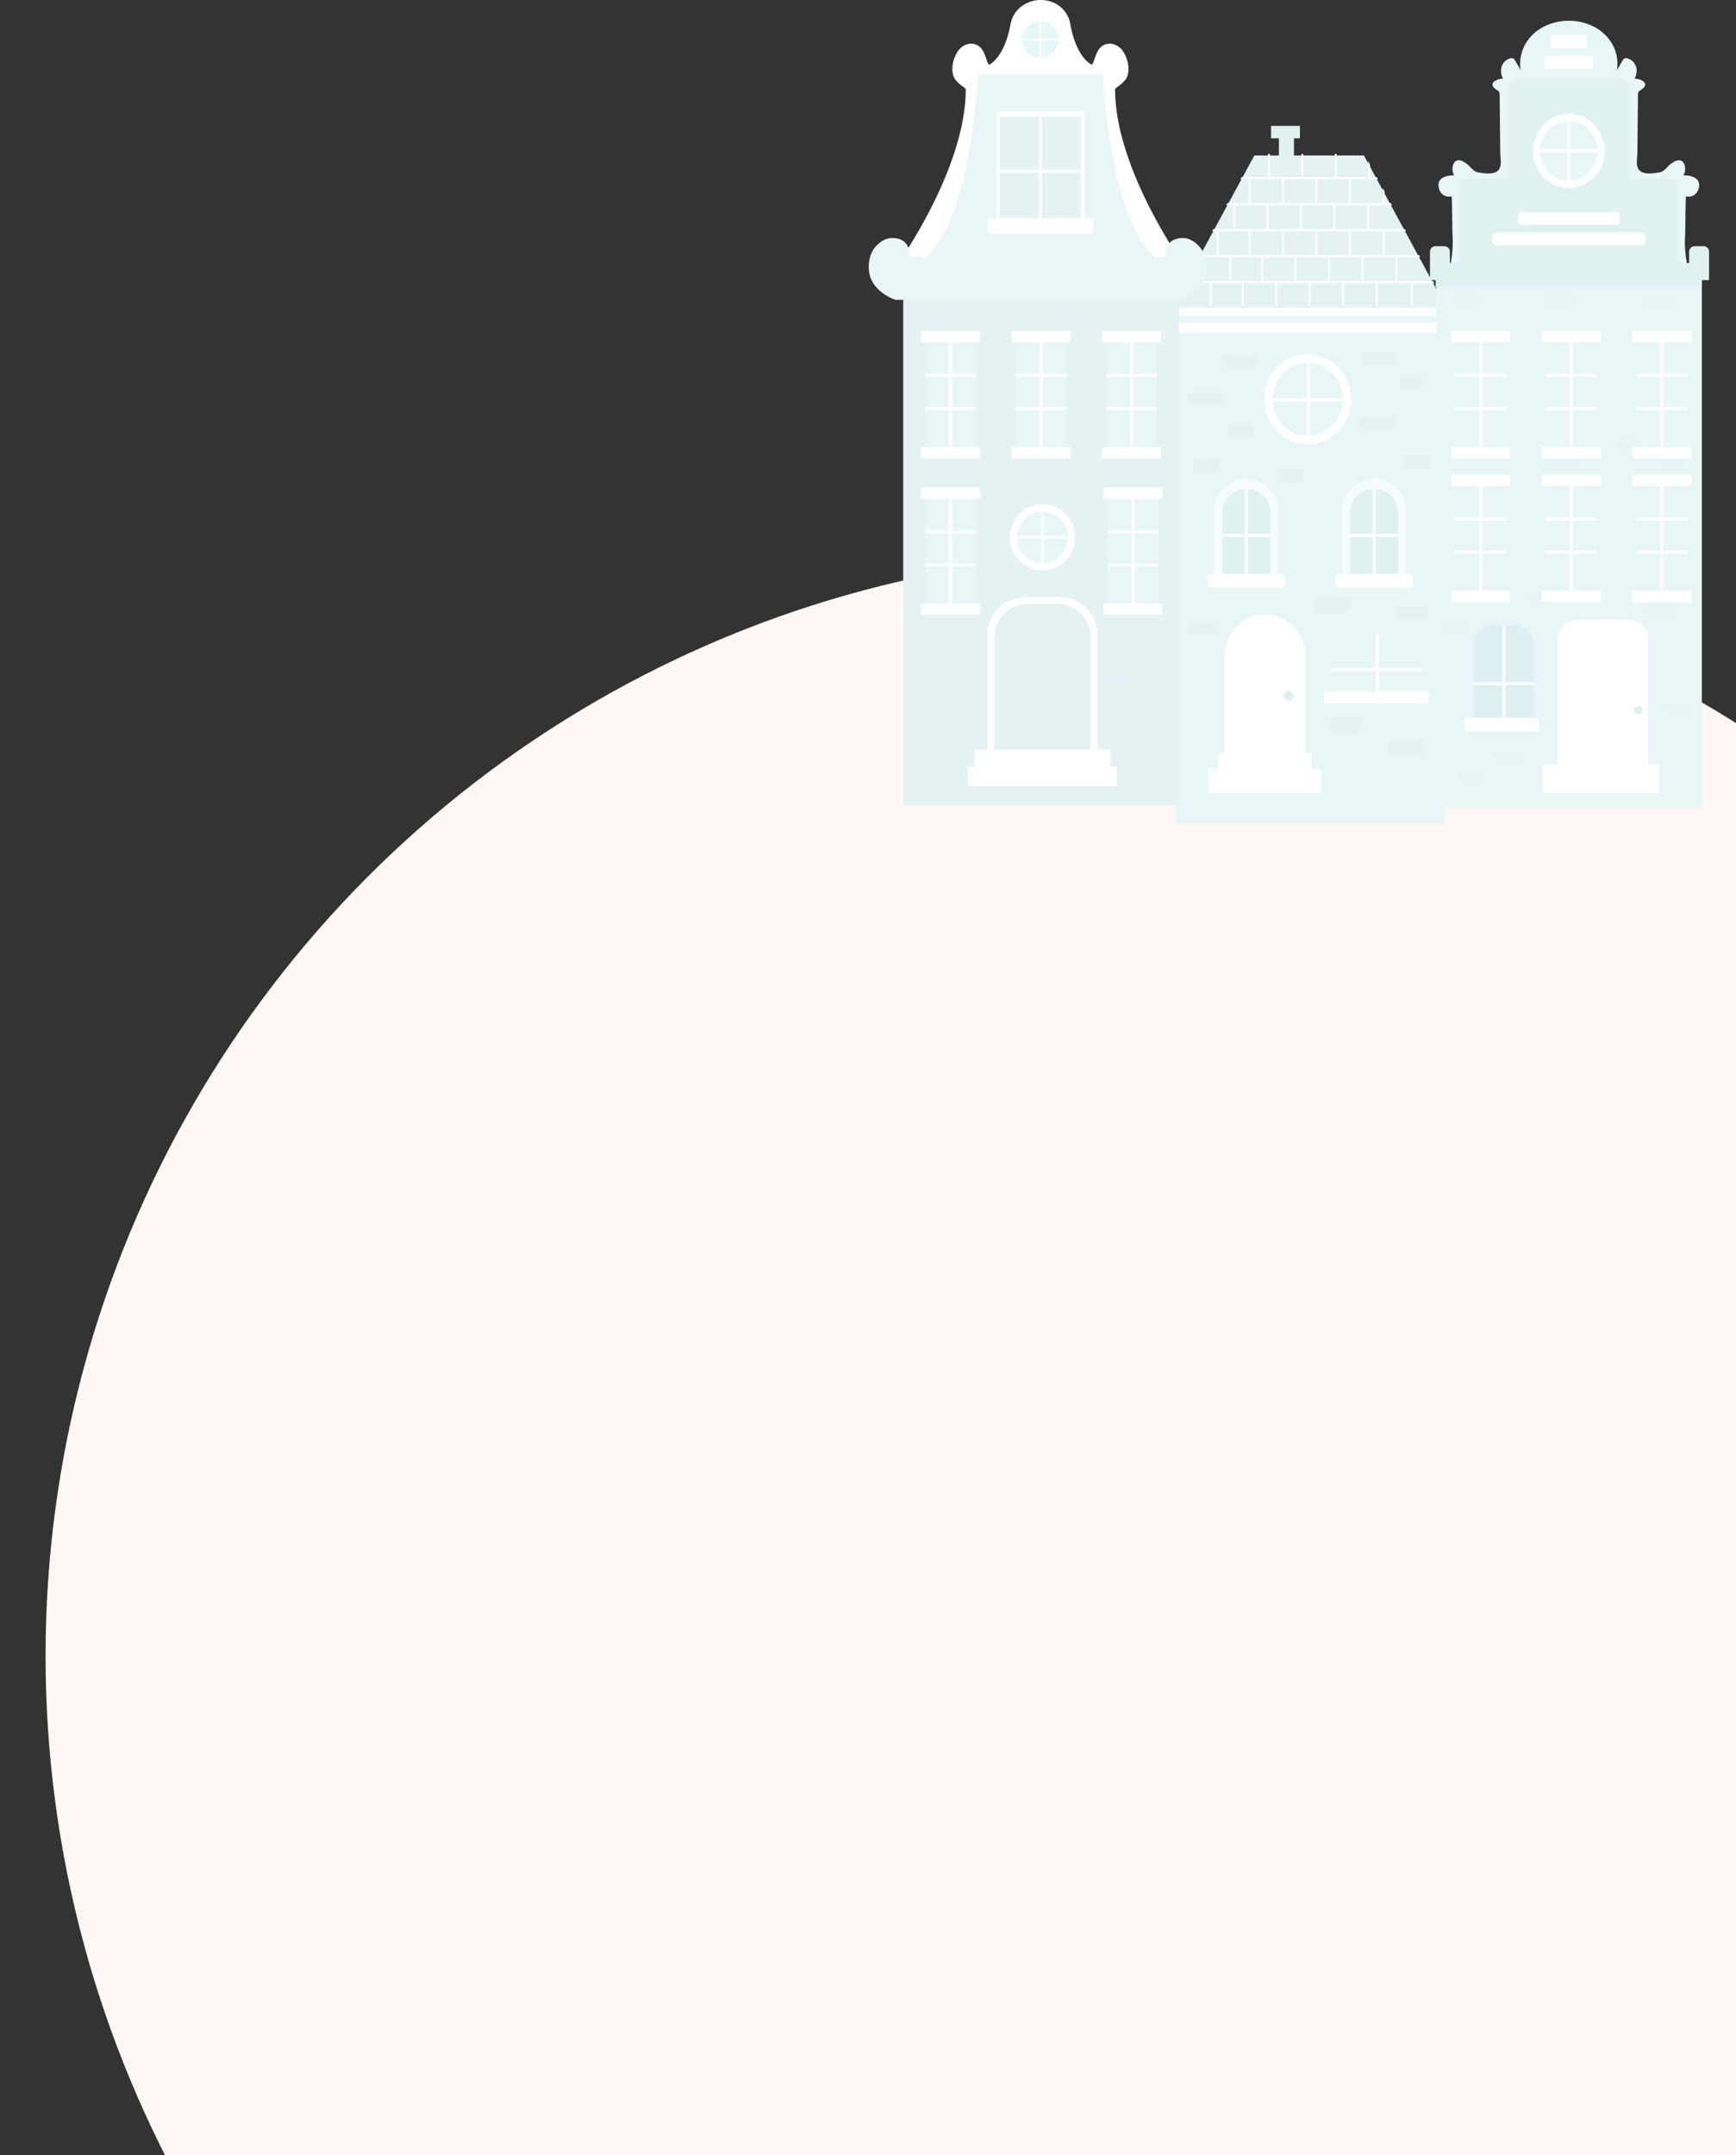<svg xmlns="http://www.w3.org/2000/svg" xmlns:xlink="http://www.w3.org/1999/xlink" width="800" height="992.742" viewBox="0 0 800 992.742">
  <rect x="0" y="0" width="800" height="992.742" fill="#333333" stroke="none"/>
  <defs>
    <clipPath id="clip-path">
      <rect id="Rectangle_4678" data-name="Rectangle 4678" width="800" height="926" transform="translate(1120 229)" fill="#fff" stroke="#707070" stroke-width="1"/>
    </clipPath>
  </defs>
  <g id="Group_21363" data-name="Group 21363" transform="translate(-1135 -155.258)">
    <g id="Mask_Group_14156" data-name="Mask Group 14156" transform="translate(15 -7)" clip-path="url(#clip-path)">
      <circle id="Ellipse_980" data-name="Ellipse 980" cx="508" cy="508" r="508" transform="translate(1141 417)" fill="#fff7f3"/>
    </g>
    <g id="Group_21040" data-name="Group 21040" transform="translate(-424.943 -105.779)">
      <g id="Group_20960" data-name="Group 20960" transform="translate(1960.283 261.037)">
        <g id="Group_16639" data-name="Group 16639" transform="translate(136.494 57.991)">
          <path id="Path_8423" data-name="Path 8423" d="M252.678,98.879h-13.3v5.729h3.61v15.52h6.943v-15.52h2.747Z" transform="translate(-190.465 -98.879)" fill="#e0f1f2"/>
          <rect id="Rectangle_3527" data-name="Rectangle 3527" width="132.296" height="8.668" transform="translate(0 83.573)" fill="#fff"/>
          <path id="Path_8424" data-name="Path 8424" d="M293.947,107.948h-50.49l-38.081,70.146H332.028Z" transform="translate(-202.246 -94.319)" fill="#e4f2f3"/>
          <path id="Path_13083" data-name="Path 13083" d="M0,0H124.081V233.851H0Z" transform="translate(5.065 87.641)" fill="#e8f6f7"/>
          <path id="Path_8425" data-name="Path 8425" d="M314.989,178.014v-10.4h9.941l-.5-.918h-16.6V155.644h10.6l-.5-.918H302.06V143.674h9.872l-.5-.92H294.99V131.7h10.443l-.5-.918H302.06v-5.293l-.885-1.633v6.926H286.451V119.73h12.483l-.5-.918h-3.113v-5.735l-.886-1.631v7.367h-14.5V108.146h-.886v10.666h-14.5V108.146h-.886v10.666h-14.5V108.146h-.886v10.666h-12.2l-.5.918H239.4v11.054h-9.832l-.5.918h3.259v11.052h-9.258l-.5.92h2.045v11.052h-8.045l-.5.918h14.317V166.7H210.068l-.5.918h11.881v10.4h.886v-10.4h13.9v10.4h.886v-10.4h14.5v10.4h.886v-10.4h14.5v10.4h.886v-10.4h14.5v10.4h.886v-10.4h14.725v10.4h.886v-10.4h15.2v10.4Zm-13.814-34.34v11.052H286.451V143.674ZM294.1,131.7v11.052H279.379V131.7Zm-45.5,11.052V131.7h14.5v11.052Zm6.184.92v11.052h-14.5V143.674Zm.886,0h14.5v11.052h-14.5Zm8.319-.92V131.7h14.5v11.052Zm7.072.92h14.5v11.052h-14.5Zm0-23.944h14.5v11.054h-14.5Zm-15.39,0h14.5v11.054h-14.5Zm-15.389,0h14.5v11.054h-14.5ZM233.211,131.7h14.5v11.052h-14.5ZM225.5,154.726V143.674h13.9v11.052ZM245.17,166.7h-13.9V155.644h13.9Zm15.389,0h-14.5V155.644h14.5Zm15.389,0h-14.5V155.644h14.5Zm15.389,0h-14.5V155.644h14.5Zm15.611,0H292.223V155.644h14.725Z" transform="translate(-200.794 -95.214)" fill="#fff"/>
          <rect id="Rectangle_3529" data-name="Rectangle 3529" width="128.322" height="4.722" transform="translate(3.13 90.603)" fill="#fff"/>
          <ellipse id="Ellipse_627" data-name="Ellipse 627" cx="19.966" cy="20.693" rx="19.966" ry="20.693" transform="translate(45.83 105.257)" fill="#fff"/>
          <path id="Path_8426" data-name="Path 8426" d="M249.387,263.107V230.638a14.71,14.71,0,1,0-29.4,0v32.469Z" transform="translate(-197.184 -52.794)" fill="#f6fbfc"/>
          <path id="Path_8427" data-name="Path 8427" d="M293.126,263.107V230.638a14.71,14.71,0,1,0-29.4,0v32.469Z" transform="translate(-182.03 -52.794)" fill="#f6fbfc"/>
          <ellipse id="Ellipse_628" data-name="Ellipse 628" cx="16.214" cy="16.805" rx="16.214" ry="16.805" transform="translate(49.582 109.146)" fill="#e8f6f7"/>
          <g id="Group_16634" data-name="Group 16634" transform="translate(48.593 108.141)">
            <g id="Group_16632" data-name="Group 16632" transform="translate(16.835)">
              <rect id="Rectangle_3530" data-name="Rectangle 3530" width="1.266" height="36.208" fill="#fff"/>
            </g>
            <g id="Group_16633" data-name="Group 16633" transform="translate(0 17.448)">
              <rect id="Rectangle_3531" data-name="Rectangle 3531" width="34.936" height="1.312" fill="#fff"/>
            </g>
          </g>
          <g id="Group_16635" data-name="Group 16635" transform="translate(10.28 103.954)" opacity="0.35" style="mix-blend-mode: multiply;isolation: isolate">
            <rect id="Rectangle_3532" data-name="Rectangle 3532" width="16.342" height="6.053" rx="1.385" transform="translate(0.21 18.605)" fill="#dfebec"/>
            <rect id="Rectangle_3533" data-name="Rectangle 3533" width="10.876" height="6.053" rx="1.385" transform="translate(98.033 11.348)" fill="#dfebec"/>
            <rect id="Rectangle_3534" data-name="Rectangle 3534" width="16.342" height="6.054" rx="1.385" transform="translate(80.609)" fill="#dfebec"/>
            <rect id="Rectangle_3535" data-name="Rectangle 3535" width="16.342" height="6.053" rx="1.385" transform="translate(16.354 1.16)" fill="#dfebec"/>
            <rect id="Rectangle_3536" data-name="Rectangle 3536" width="16.342" height="6.054" rx="1.385" transform="translate(79.86 29.734)" fill="#dfebec"/>
            <path id="Rectangle_3537" data-name="Rectangle 3537" d="M2.471,0H14.29a2.472,2.472,0,0,1,2.472,2.472V4.807A2.471,2.471,0,0,1,14.29,7.278H2.471A2.471,2.471,0,0,1,0,4.807V2.471A2.471,2.471,0,0,1,2.471,0Z" transform="translate(58.467 113.072)" fill="#dfebec"/>
            <rect id="Rectangle_3538" data-name="Rectangle 3538" width="12.814" height="5.564" rx="1.385" transform="translate(0 124.554)" fill="#dfebec"/>
            <rect id="Rectangle_3539" data-name="Rectangle 3539" width="13.457" height="6.054" rx="1.385" transform="translate(99.285 47.478)" fill="#dfebec"/>
            <rect id="Rectangle_3540" data-name="Rectangle 3540" width="13.457" height="6.053" rx="1.385" transform="translate(97.011 117.324)" fill="#dfebec"/>
            <rect id="Rectangle_3541" data-name="Rectangle 3541" width="16.18" height="7.278" rx="1.385" transform="translate(92.416 178.862)" fill="#dfebec"/>
            <rect id="Rectangle_3542" data-name="Rectangle 3542" width="11.765" height="6.053" rx="1.385" transform="translate(18.643 33.3)" fill="#dfebec"/>
            <rect id="Rectangle_3543" data-name="Rectangle 3543" width="14.145" height="7.278" rx="1.385" transform="translate(65.593 168.76)" fill="#dfebec"/>
            <rect id="Rectangle_3544" data-name="Rectangle 3544" width="11.765" height="6.053" rx="1.385" transform="translate(42.002 54.123)" fill="#dfebec"/>
            <rect id="Rectangle_3545" data-name="Rectangle 3545" width="11.764" height="6.054" rx="1.385" transform="translate(2.773 49.857)" fill="#dfebec"/>
          </g>
          <path id="Path_8428" data-name="Path 8428" d="M244.859,261.227V230.153a11.105,11.105,0,1,0-22.2,0v31.074Z" transform="translate(-196.257 -51.51)" fill="#e0f1f2"/>
          <path id="Path_8429" data-name="Path 8429" d="M244.859,239.472H234.432V218.685c-.224-.013-.444-.035-.671-.035s-.447.022-.671.035v20.787H222.662v1.39H233.09v20.109h1.341V240.862h10.427Z" transform="translate(-196.257 -51.51)" fill="#fff"/>
          <path id="Path_8430" data-name="Path 8430" d="M288.6,261.227V230.153a11.105,11.105,0,1,0-22.2,0v31.074Z" transform="translate(-181.103 -51.51)" fill="#e0f1f2"/>
          <path id="Path_8431" data-name="Path 8431" d="M288.6,239.472H278.171V218.685c-.224-.013-.444-.035-.671-.035s-.447.022-.671.035v20.787H266.4v1.39h10.429v20.109h1.341V240.862H288.6Z" transform="translate(-181.103 -51.51)" fill="#fff"/>
          <g id="Group_16638" data-name="Group 16638" transform="translate(76.286 234.11)">
            <path id="Rectangle_3546" data-name="Rectangle 3546" d="M2.6,0H39.67a2.6,2.6,0,0,1,2.6,2.6V29.821a0,0,0,0,1,0,0H0a0,0,0,0,1,0,0V2.6A2.6,2.6,0,0,1,2.6,0Z" fill="#e8f6f7"/>
            <g id="Group_16636" data-name="Group 16636" transform="translate(20.909)">
              <rect id="Rectangle_3547" data-name="Rectangle 3547" width="1.341" height="30.011" fill="#fff"/>
            </g>
            <g id="Group_16637" data-name="Group 16637" transform="translate(0 15.637)">
              <rect id="Rectangle_3548" data-name="Rectangle 3548" width="42.143" height="1.39" fill="#fff"/>
            </g>
          </g>
          <path id="Path_8432" data-name="Path 8432" d="M260.746,331.749H223.4V279.532c0-10.688,8.36-19.354,18.674-19.354h0c10.313,0,18.673,8.666,18.673,19.354Z" transform="translate(-196.002 -35.086)" fill="#fff"/>
          <path id="Path_8433" data-name="Path 8433" d="M248.239,287.791a2.317,2.317,0,1,1-2.316-2.4A2.359,2.359,0,0,1,248.239,287.791Z" transform="translate(-189 -25.114)" fill="#e0f1f2"/>
          <rect id="Rectangle_3549" data-name="Rectangle 3549" width="35.719" height="6.231" rx="1.015" transform="translate(19.644 206.346)" fill="#fff"/>
          <rect id="Rectangle_3550" data-name="Rectangle 3550" width="35.718" height="6.231" rx="1.015" transform="translate(78.538 206.346)" fill="#fff"/>
          <rect id="Rectangle_3551" data-name="Rectangle 3551" width="48.385" height="5.346" rx="0.794" transform="translate(73.228 260.584)" fill="#fff"/>
          <rect id="Rectangle_3552" data-name="Rectangle 3552" width="42.92" height="11.416" transform="translate(24.611 288.778)" fill="#fff"/>
          <rect id="Rectangle_3553" data-name="Rectangle 3553" width="51.898" height="10.732" transform="translate(20.122 296.412)" fill="#fff"/>
        </g>
        <g id="Group_16682" data-name="Group 16682" transform="translate(0)">
          <path id="Path_13084" data-name="Path 13084" d="M0,0H127.032V233.937H0V0Z" transform="translate(15.888 136.938)" fill="#e4f2f3"/>
          <path id="Rectangle_3555" data-name="Rectangle 3555" d="M17.313,0H33.275A17.313,17.313,0,0,1,50.589,17.313V86.9a0,0,0,0,1,0,0H0a0,0,0,0,1,0,0V17.313A17.313,17.313,0,0,1,17.313,0Z" transform="translate(54.79 275.125)" fill="#fff"/>
          <g id="Group_16643" data-name="Group 16643" transform="translate(65.001 232.32)">
            <ellipse id="Ellipse_629" data-name="Ellipse 629" cx="15.083" cy="15.202" rx="15.083" ry="15.202" fill="#fff"/>
            <ellipse id="Ellipse_630" data-name="Ellipse 630" cx="11.838" cy="11.93" rx="11.838" ry="11.93" transform="translate(3.246 3.271)" fill="#e8f6f7"/>
            <g id="Group_16642" data-name="Group 16642" transform="translate(3.373 3.271)">
              <g id="Group_16640" data-name="Group 16640" transform="translate(11.133)">
                <rect id="Rectangle_3556" data-name="Rectangle 3556" width="1.155" height="23.861" fill="#fff"/>
              </g>
              <g id="Group_16641" data-name="Group 16641" transform="translate(0 11.349)">
                <rect id="Rectangle_3557" data-name="Rectangle 3557" width="23.42" height="1.164" fill="#fff"/>
              </g>
            </g>
          </g>
          <g id="Group_16644" data-name="Group 16644" transform="translate(57.948 278.231)">
            <path id="Rectangle_3558" data-name="Rectangle 3558" d="M15.151,0H29.12A15.151,15.151,0,0,1,44.272,15.151V81.429a0,0,0,0,1,0,0H0a0,0,0,0,1,0,0V15.151A15.151,15.151,0,0,1,15.151,0Z" fill="#e4f2f3"/>
            <path id="Path_8434" data-name="Path 8434" d="M176.458,281.519a2.078,2.078,0,1,1-2.078-2.095A2.086,2.086,0,0,1,176.458,281.519Z" transform="translate(-135.16 -247.714)" fill="#e4f2f3"/>
          </g>
          <path id="Path_8435" data-name="Path 8435" d="M239.928,175.094s-29.048-42.043-28.8-76.841c.364-.321.735-.631,1.116-.924a18.6,18.6,0,0,0,3.494-3.087c2.732-3.5,1.46-9.517-.759-12.963a7.931,7.931,0,0,0-5.709-3.821c-3.252-.23-5.425,1.541-6.652,4.475q-.545,1.3-1.008,2.642a10.607,10.607,0,0,1-1.167,2.608c-.793-.356-7.218-3.674-9.954-18.7a13.161,13.161,0,0,0-6.027-9.072c-8.162-4.964-19.742-.768-21.534,9.072-2.735,15.021-9.161,18.34-9.954,18.7a10.606,10.606,0,0,1-1.167-2.608q-.463-1.338-1.009-2.642c-1.227-2.935-3.4-4.706-6.652-4.475a7.933,7.933,0,0,0-5.709,3.821c-2.218,3.445-3.49,9.459-.758,12.963a18.589,18.589,0,0,0,3.493,3.087c.381.293.754.6,1.116.924.244,34.8-28.8,76.841-28.8,76.841l4.87,18.647,58.354-.4,58.352.4Z" transform="translate(-97.592 -57.323)" fill="#fff"/>
          <path id="Path_8436" data-name="Path 8436" d="M233.447,169.449c-1.007-.412-23.892-6.077-29.317-87.687H146.625c-5.426,81.61-28.31,87.276-29.317,87.687l4.981,9.788,53.089-1.306,53.088,1.306Z" transform="translate(-96.266 -47.657)" fill="#e8f6f7"/>
          <path id="Path_8437" data-name="Path 8437" d="M171.079,72.727a8.466,8.466,0,1,0-8.465,8.531A8.5,8.5,0,0,0,171.079,72.727Z" transform="translate(-83.502 -54.605)" fill="#e5f7f8"/>
          <g id="Group_16645" data-name="Group 16645" transform="translate(78.629 9.59)">
            <rect id="Rectangle_3559" data-name="Rectangle 3559" width="0.966" height="17.04" fill="#fff"/>
          </g>
          <g id="Group_16646" data-name="Group 16646" transform="translate(70.87 17.635)">
            <rect id="Rectangle_3560" data-name="Rectangle 3560" width="16.483" height="0.973" fill="#fff"/>
          </g>
          <rect id="Rectangle_3561" data-name="Rectangle 3561" width="40.721" height="52.738" transform="translate(58.751 51.395)" fill="#fff"/>
          <path id="Path_8438" data-name="Path 8438" d="M256.456,144.124c-1.074-3.775-5.012-7.625-8.873-8.15a10.013,10.013,0,0,0-4.561.451c-2.292.751-4.357,2.63-4.571,6.91-.018.357-.023.731-.013,1.122,0,0-10.562-2.343-10.49,9.325H130.96c.071-11.668-10.49-9.325-10.49-9.325.009-.391,0-.765-.013-1.122-.214-4.28-2.28-6.16-4.57-6.91a10.02,10.02,0,0,0-4.562-.451c-3.862.525-7.8,4.375-8.873,8.15-3.689,12.953,6.81,18.474,11.492,20.247h131.02C249.646,162.6,260.145,157.077,256.456,144.124Z" transform="translate(-101.68 -26.252)" fill="#e8f6f7"/>
          <rect id="Rectangle_3562" data-name="Rectangle 3562" width="37.281" height="49.714" transform="translate(60.471 53.763)" fill="#e4f2f3"/>
          <g id="Group_16649" data-name="Group 16649" transform="translate(60.427 53.917)">
            <g id="Group_16647" data-name="Group 16647" transform="translate(17.994)">
              <rect id="Rectangle_3563" data-name="Rectangle 3563" width="1.379" height="48.657" fill="#fff"/>
            </g>
            <g id="Group_16648" data-name="Group 16648" transform="translate(0 24.292)">
              <rect id="Rectangle_3564" data-name="Rectangle 3564" width="37.369" height="1.39" fill="#fff"/>
            </g>
          </g>
          <rect id="Rectangle_3565" data-name="Rectangle 3565" width="48.9" height="7.136" rx="1.391" transform="translate(54.661 100.565)" fill="#fff"/>
          <g id="Group_16668" data-name="Group 16668" transform="translate(24.117 152.54)">
            <g id="Group_16655" data-name="Group 16655">
              <g id="Group_16650" data-name="Group 16650" transform="translate(1.861 1.315)">
                <path id="Path_8439" data-name="Path 8439" d="M144.387,223.023H120.974V167.574h23.413Z" transform="translate(-120.974 -167.574)" fill="#e8f6f7"/>
              </g>
              <g id="Group_16654" data-name="Group 16654" transform="translate(1.955 1.528)">
                <g id="Group_16651" data-name="Group 16651" transform="translate(10.962)">
                  <rect id="Rectangle_3566" data-name="Rectangle 3566" width="1.302" height="54.493" fill="#fff"/>
                </g>
                <g id="Group_16652" data-name="Group 16652" transform="translate(0 18.208)">
                  <rect id="Rectangle_3567" data-name="Rectangle 3567" width="23.445" height="1.312" fill="#fff"/>
                </g>
                <g id="Group_16653" data-name="Group 16653" transform="translate(0 33.4)">
                  <rect id="Rectangle_3568" data-name="Rectangle 3568" width="23.445" height="1.312" fill="#fff"/>
                </g>
              </g>
              <rect id="Rectangle_3569" data-name="Rectangle 3569" width="27.135" height="5.122" fill="#fff"/>
              <path id="Path_13082" data-name="Path 13082" d="M0,0H27.135V5.123H0Z" transform="translate(0 53.46)" fill="#fff"/>
            </g>
            <g id="Group_16661" data-name="Group 16661" transform="translate(41.719)">
              <g id="Group_16656" data-name="Group 16656" transform="translate(1.861 1.315)">
                <path id="Path_8440" data-name="Path 8440" d="M175.371,223.023H151.958V167.574h23.413Z" transform="translate(-151.958 -167.574)" fill="#e8f6f7"/>
              </g>
              <g id="Group_16660" data-name="Group 16660" transform="translate(1.955 1.528)">
                <g id="Group_16657" data-name="Group 16657" transform="translate(10.962)">
                  <rect id="Rectangle_3571" data-name="Rectangle 3571" width="1.302" height="54.493" fill="#fff"/>
                </g>
                <g id="Group_16658" data-name="Group 16658" transform="translate(0 18.208)">
                  <rect id="Rectangle_3572" data-name="Rectangle 3572" width="23.445" height="1.312" fill="#fff"/>
                </g>
                <g id="Group_16659" data-name="Group 16659" transform="translate(0 33.4)">
                  <rect id="Rectangle_3573" data-name="Rectangle 3573" width="23.445" height="1.312" fill="#fff"/>
                </g>
              </g>
              <rect id="Rectangle_3574" data-name="Rectangle 3574" width="27.135" height="5.122" fill="#fff"/>
              <rect id="Rectangle_3575" data-name="Rectangle 3575" width="27.135" height="5.123" transform="translate(0 53.46)" fill="#fff"/>
            </g>
            <g id="Group_16667" data-name="Group 16667" transform="translate(83.439)">
              <g id="Group_16662" data-name="Group 16662" transform="translate(1.861 1.315)">
                <path id="Path_8441" data-name="Path 8441" d="M206.355,223.023H182.942V167.574h23.413Z" transform="translate(-182.942 -167.574)" fill="#e8f6f7"/>
              </g>
              <g id="Group_16666" data-name="Group 16666" transform="translate(1.955 1.528)">
                <g id="Group_16663" data-name="Group 16663" transform="translate(10.962)">
                  <rect id="Rectangle_3576" data-name="Rectangle 3576" width="1.302" height="54.493" fill="#fff"/>
                </g>
                <g id="Group_16664" data-name="Group 16664" transform="translate(0 18.208)">
                  <rect id="Rectangle_3577" data-name="Rectangle 3577" width="23.445" height="1.312" fill="#fff"/>
                </g>
                <g id="Group_16665" data-name="Group 16665" transform="translate(0 33.4)">
                  <rect id="Rectangle_3578" data-name="Rectangle 3578" width="23.445" height="1.312" fill="#fff"/>
                </g>
              </g>
              <rect id="Rectangle_3579" data-name="Rectangle 3579" width="27.135" height="5.122" fill="#fff"/>
              <rect id="Rectangle_3580" data-name="Rectangle 3580" width="27.135" height="5.123" transform="translate(0 53.46)" fill="#fff"/>
            </g>
          </g>
          <rect id="Rectangle_3581" data-name="Rectangle 3581" width="62.689" height="9.004" transform="translate(48.74 345.302)" fill="#fff"/>
          <rect id="Rectangle_3582" data-name="Rectangle 3582" width="68.713" height="9.004" transform="translate(45.728 353.021)" fill="#fff"/>
          <g id="Group_16674" data-name="Group 16674" transform="translate(24.117 224.615)">
            <g id="Group_16669" data-name="Group 16669" transform="translate(1.861 1.315)">
              <path id="Path_8442" data-name="Path 8442" d="M144.387,274.672H120.974V219.223h23.413Z" transform="translate(-120.974 -219.223)" fill="#e8f6f7"/>
            </g>
            <g id="Group_16673" data-name="Group 16673" transform="translate(1.955 1.528)">
              <g id="Group_16670" data-name="Group 16670" transform="translate(10.962)">
                <rect id="Rectangle_3583" data-name="Rectangle 3583" width="1.302" height="54.493" fill="#fff"/>
              </g>
              <g id="Group_16671" data-name="Group 16671" transform="translate(0 18.208)">
                <rect id="Rectangle_3584" data-name="Rectangle 3584" width="23.445" height="1.312" fill="#fff"/>
              </g>
              <g id="Group_16672" data-name="Group 16672" transform="translate(0 33.401)">
                <rect id="Rectangle_3585" data-name="Rectangle 3585" width="23.445" height="1.312" fill="#fff"/>
              </g>
            </g>
            <rect id="Rectangle_3586" data-name="Rectangle 3586" width="27.135" height="5.123" fill="#fff"/>
            <rect id="Rectangle_3587" data-name="Rectangle 3587" width="27.135" height="5.123" transform="translate(0 53.46)" fill="#fff"/>
          </g>
          <g id="Group_16680" data-name="Group 16680" transform="translate(108.207 224.615)">
            <g id="Group_16675" data-name="Group 16675" transform="translate(1.862 1.315)">
              <path id="Path_8443" data-name="Path 8443" d="M206.839,274.672H183.426V219.223h23.413Z" transform="translate(-183.426 -219.223)" fill="#e8f6f7"/>
            </g>
            <g id="Group_16679" data-name="Group 16679" transform="translate(1.955 1.528)">
              <g id="Group_16676" data-name="Group 16676" transform="translate(10.962)">
                <rect id="Rectangle_3588" data-name="Rectangle 3588" width="1.302" height="54.493" fill="#fff"/>
              </g>
              <g id="Group_16677" data-name="Group 16677" transform="translate(0 18.208)">
                <rect id="Rectangle_3589" data-name="Rectangle 3589" width="23.445" height="1.312" fill="#fff"/>
              </g>
              <g id="Group_16678" data-name="Group 16678" transform="translate(0 33.401)">
                <rect id="Rectangle_3590" data-name="Rectangle 3590" width="23.445" height="1.312" fill="#fff"/>
              </g>
            </g>
            <rect id="Rectangle_3591" data-name="Rectangle 3591" width="27.135" height="5.123" fill="#fff"/>
            <rect id="Rectangle_3592" data-name="Rectangle 3592" width="27.135" height="5.123" transform="translate(0 53.46)" fill="#fff"/>
          </g>
          <g id="Group_16681" data-name="Group 16681" transform="translate(24.117 142.332)">
            <rect id="Rectangle_3593" data-name="Rectangle 3593" width="12.842" height="4.53" transform="translate(35.433 74.584)" fill="#deeff1" opacity="0.32" style="mix-blend-mode: multiply;isolation: isolate"/>
            <rect id="Rectangle_3594" data-name="Rectangle 3594" width="12.842" height="4.53" transform="translate(1.955)" fill="#deeff1" opacity="0.32" style="mix-blend-mode: multiply;isolation: isolate"/>
            <rect id="Rectangle_3595" data-name="Rectangle 3595" width="12.842" height="4.53" transform="translate(0.725 149.732)" fill="#deeff1" opacity="0.32" style="mix-blend-mode: multiply;isolation: isolate"/>
            <rect id="Rectangle_3596" data-name="Rectangle 3596" width="12.842" height="4.53" transform="translate(97.006 190.664)" fill="#deeff1" opacity="0.32" style="mix-blend-mode: multiply;isolation: isolate"/>
            <rect id="Rectangle_3597" data-name="Rectangle 3597" width="10.996" height="4.53" transform="translate(66.993 123.707)" fill="#deeff1" opacity="0.32" style="mix-blend-mode: multiply;isolation: isolate"/>
            <rect id="Rectangle_3598" data-name="Rectangle 3598" width="10.996" height="4.53" transform="translate(14.219 166.257)" fill="#deeff1" opacity="0.32" style="mix-blend-mode: multiply;isolation: isolate"/>
            <rect id="Rectangle_3599" data-name="Rectangle 3599" width="10.996" height="4.53" transform="translate(65.553 85.141)" fill="#deeff1" opacity="0.32" style="mix-blend-mode: multiply;isolation: isolate"/>
            <rect id="Rectangle_3600" data-name="Rectangle 3600" width="10.996" height="4.53" transform="translate(66.993)" fill="#deeff1" opacity="0.32" style="mix-blend-mode: multiply;isolation: isolate"/>
            <rect id="Rectangle_3601" data-name="Rectangle 3601" width="10.996" height="4.53" transform="translate(86.045 171.713)" fill="#deeff1" opacity="0.32" style="mix-blend-mode: multiply;isolation: isolate"/>
            <rect id="Rectangle_3602" data-name="Rectangle 3602" width="10.996" height="4.53" transform="translate(97.041 151.997)" fill="#deeff1" opacity="0.32" style="mix-blend-mode: multiply;isolation: isolate"/>
            <rect id="Rectangle_3603" data-name="Rectangle 3603" width="10.996" height="4.53" transform="translate(0 187.613)" fill="#deeff1" opacity="0.32" style="mix-blend-mode: multiply;isolation: isolate"/>
          </g>
        </g>
        <g id="Group_16695" data-name="Group 16695" transform="translate(258.628 9.568)">
          <path id="Path_8444" data-name="Path 8444" d="M409.555,135.385a5.956,5.956,0,0,0,.591-4.551c-1.469-4.636-5.783-1.55-7.924.638-1.361,1.391-2.088,2.307-3.924,2.587-2.558.392-5.969,1-8.335-.41-2.787-1.663-1.655-6-1.625-8.863q.131-13.118.264-26.234a3.209,3.209,0,0,1,.31-1.64c.394-.652,1.18-.9,1.761-1.38,3.51-2.891-1.341-4.754-3.629-4.679,1.981-3.653.792-7.939-2.972-9.241a2.369,2.369,0,0,0-1.515-.17,2.493,2.493,0,0,0-1.171,1.236l-2.443,4.212a18.591,18.591,0,0,0-2.045-11.71c-8.068-14.653-32.241-14.686-40.327,0a18.591,18.591,0,0,0-2.045,11.71q-1.22-2.106-2.443-4.212a2.493,2.493,0,0,0-1.171-1.236,2.371,2.371,0,0,0-1.515.17c-3.763,1.3-4.951,5.588-2.972,9.241-2.288-.075-7.139,1.788-3.627,4.679.58.479,1.365.728,1.76,1.38a3.2,3.2,0,0,1,.31,1.64q.131,13.116.265,26.234c.028,2.866,1.161,7.2-1.627,8.863-2.366,1.412-5.776.8-8.335.41-1.834-.28-2.562-1.2-3.924-2.587-2.141-2.188-6.455-5.274-7.924-.638a5.957,5.957,0,0,0,.592,4.551c-2.751-.091-7.066.758-7.235,4.166-.176,3.535,2.651,6.375,6.024,5.487.245-.064.318,16.341.432,17.735a52.134,52.134,0,0,1-1.131,14.541H411.462a52.132,52.132,0,0,1-1.131-14.541c.115-1.394.187-17.8.432-17.735,3.373.888,6.2-1.952,6.026-5.487C416.62,136.143,412.305,135.295,409.555,135.385Z" transform="translate(-292.748 -64.179)" fill="#e8f6f7"/>
          <rect id="Rectangle_3604" data-name="Rectangle 3604" width="122.417" height="246.672" transform="translate(2.877 115.878)" fill="#e8f6f7"/>
          <path id="Path_13156" data-name="Path 13156" d="M8.888,0H32.744a8.888,8.888,0,0,1,8.888,8.888V77.063H0V8.888A8.888,8.888,0,0,1,8.888,0Z" transform="translate(58.877 275.832)" fill="#fff"/>
          <ellipse id="Ellipse_631" data-name="Ellipse 631" cx="1.854" cy="1.921" rx="1.854" ry="1.921" transform="translate(94.154 315.711)" fill="#deeff1"/>
          <path id="Rectangle_3606" data-name="Rectangle 3606" d="M9.812,0h8.256a9.812,9.812,0,0,1,9.812,9.812V46.443a0,0,0,0,1,0,0H0a0,0,0,0,1,0,0V9.812A9.812,9.812,0,0,1,9.812,0Z" transform="translate(20.096 278.334)" fill="#deeff1"/>
          <path id="Path_8445" data-name="Path 8445" d="M336.665,289.919H323.4V263.631h-1.341v26.288H308.383v1.39h13.673v18.765H323.4V291.309h13.268Z" transform="translate(-288.691 14.703)" fill="#fdfefe"/>
          <g id="Group_16683" data-name="Group 16683" transform="translate(6.093 125.989)" opacity="0.24" style="mix-blend-mode: multiply;isolation: isolate">
            <rect id="Rectangle_3607" data-name="Rectangle 3607" width="13.937" height="5.127" rx="1.251" transform="translate(93.439 143.713)" fill="#deeff1"/>
            <rect id="Rectangle_3608" data-name="Rectangle 3608" width="13.937" height="5.127" rx="1.251" transform="translate(48.503 73.977)" fill="#deeff1"/>
            <rect id="Rectangle_3609" data-name="Rectangle 3609" width="13.937" height="5.127" rx="1.251" transform="translate(92.016 1.382)" fill="#deeff1"/>
            <rect id="Rectangle_3610" data-name="Rectangle 3610" width="13.937" height="5.127" rx="1.251" transform="translate(23.265 209.966)" fill="#deeff1"/>
            <rect id="Rectangle_3611" data-name="Rectangle 3611" width="13.937" height="5.127" rx="1.251" transform="translate(47.288)" fill="#deeff1"/>
            <rect id="Rectangle_3612" data-name="Rectangle 3612" width="10.83" height="5.127" rx="1.251" transform="translate(39.691 137.416)" fill="#deeff1"/>
            <rect id="Rectangle_3613" data-name="Rectangle 3613" width="10.83" height="5.127" rx="1.251" transform="translate(103.087 188.155)" fill="#deeff1"/>
            <rect id="Rectangle_3614" data-name="Rectangle 3614" width="10.83" height="5.127" rx="1.251" transform="translate(0 151.161)" fill="#deeff1"/>
            <rect id="Rectangle_3615" data-name="Rectangle 3615" width="10.83" height="5.127" rx="1.251" transform="translate(7.357 220.314)" fill="#deeff1"/>
            <rect id="Rectangle_3616" data-name="Rectangle 3616" width="10.83" height="5.127" rx="1.251" transform="translate(5.324 67.682)" fill="#deeff1"/>
            <rect id="Rectangle_3617" data-name="Rectangle 3617" width="10.83" height="5.127" rx="1.251" transform="translate(80.145 66.515)" fill="#deeff1"/>
            <rect id="Rectangle_3618" data-name="Rectangle 3618" width="10.83" height="5.127" rx="1.251" transform="translate(100.537 73.977)" fill="#deeff1"/>
            <rect id="Rectangle_3619" data-name="Rectangle 3619" width="10.83" height="5.127" rx="1.251" transform="translate(52.384 41.715)" fill="#deeff1"/>
            <rect id="Rectangle_3620" data-name="Rectangle 3620" width="10.83" height="5.127" rx="1.251" transform="translate(57.799 20.577)" fill="#deeff1"/>
            <rect id="Rectangle_3621" data-name="Rectangle 3621" width="10.83" height="5.127" rx="1.251" transform="translate(4.789)" fill="#deeff1"/>
          </g>
          <path id="Path_8446" data-name="Path 8446" d="M381.9,129.317V88.027a4.577,4.577,0,0,0-4.493-4.657H331.194a4.577,4.577,0,0,0-4.493,4.658v41.288H308.358a4.751,4.751,0,0,0-4.663,4.833v35.083H404.91V134.149a4.75,4.75,0,0,0-4.663-4.833Z" transform="translate(-290.315 -56.589)" fill="#e0f1f2"/>
          <rect id="Rectangle_3622" data-name="Rectangle 3622" width="70.43" height="5.965" rx="1.669" transform="translate(28.773 97.527)" fill="#fff"/>
          <rect id="Rectangle_3623" data-name="Rectangle 3623" width="46.642" height="5.965" rx="1.669" transform="translate(40.667 88.017)" fill="#fff"/>
          <path id="Path_8452" data-name="Path 8452" d="M17.087,0A16.078,16.078,0,0,1,33.572,16.487,17.528,17.528,0,0,1,16.487,33.572,16.078,16.078,0,0,1,0,17.087,17.528,17.528,0,0,1,17.087,0Z" transform="translate(40.247 59.956) rotate(-45)" fill="#fff"/>
          <path id="Path_8453" data-name="Path 8453" d="M13.754,0a12.922,12.922,0,0,1,13.273,13.22,14.08,14.08,0,0,1-13.752,13.7A12.922,12.922,0,0,1,0,13.7,14.08,14.08,0,0,1,13.754,0Z" transform="matrix(0.667, -0.745, 0.745, 0.667, 44.943, 61.041)" fill="#e8f6f7"/>
          <g id="Group_16686" data-name="Group 16686" transform="translate(50.743 46.229)">
            <g id="Group_16684" data-name="Group 16684" transform="translate(12.574)">
              <rect id="Rectangle_3624" data-name="Rectangle 3624" width="1.341" height="27.454" fill="#fff"/>
            </g>
            <g id="Group_16685" data-name="Group 16685" transform="translate(0 13.032)">
              <rect id="Rectangle_3625" data-name="Rectangle 3625" width="26.49" height="1.39" fill="#fff"/>
            </g>
          </g>
          <rect id="Rectangle_3626" data-name="Rectangle 3626" width="22.472" height="6.13" rx="1.053" transform="translate(52.751 16.185)" fill="#fff"/>
          <rect id="Rectangle_3627" data-name="Rectangle 3627" width="16.443" height="6.13" rx="0.991" transform="translate(55.766 6.583)" fill="#fff"/>
          <rect id="Rectangle_3640" data-name="Rectangle 3640" width="34.303" height="6.489" rx="1.519" transform="translate(15.971 321.08)" fill="#fff"/>
          <rect id="Rectangle_3641" data-name="Rectangle 3641" width="53.516" height="12.987" transform="translate(51.957 342.56)" fill="#fff"/>
          <rect id="Rectangle_3642" data-name="Rectangle 3642" width="122.691" height="6.795" transform="translate(2.603 115.878)" fill="#e0f1f2"/>
          <path id="Path_8451" data-name="Path 8451" d="M422.368,154.227V141.171a2.532,2.532,0,0,0-2.484-2.576h-4.214a2.532,2.532,0,0,0-2.484,2.576v5.176H302.941v-5.176a2.532,2.532,0,0,0-2.484-2.576h-4.214a2.532,2.532,0,0,0-2.484,2.576v13.056Z" transform="translate(-293.758 -34.748)" fill="#e0f1f2"/>
        </g>
      </g>
      <g id="Group_21038" data-name="Group 21038" transform="translate(2228.792 413.577)">
        <g id="Group_16655-2" data-name="Group 16655">
          <g id="Group_16650-2" data-name="Group 16650" transform="translate(1.861 1.315)">
            <path id="Path_8439-2" data-name="Path 8439" d="M144.387,223.023H120.974V167.574h23.413Z" transform="translate(-120.974 -167.574)" fill="#e8f6f7"/>
          </g>
          <g id="Group_16654-2" data-name="Group 16654" transform="translate(1.955 1.528)">
            <g id="Group_16651-2" data-name="Group 16651" transform="translate(10.962)">
              <rect id="Rectangle_3566-2" data-name="Rectangle 3566" width="1.302" height="54.493" fill="#fff"/>
            </g>
            <g id="Group_16652-2" data-name="Group 16652" transform="translate(0 18.208)">
              <rect id="Rectangle_3567-2" data-name="Rectangle 3567" width="23.445" height="1.312" fill="#fff"/>
            </g>
            <g id="Group_16653-2" data-name="Group 16653" transform="translate(0 33.4)">
              <rect id="Rectangle_3568-2" data-name="Rectangle 3568" width="23.445" height="1.312" fill="#fff"/>
            </g>
          </g>
          <rect id="Rectangle_3569-2" data-name="Rectangle 3569" width="27.135" height="5.122" fill="#fff"/>
          <path id="Path_13082-2" data-name="Path 13082" d="M0,0H27.135V5.123H0Z" transform="translate(0 53.46)" fill="#fff"/>
        </g>
        <g id="Group_16661-2" data-name="Group 16661" transform="translate(41.719)">
          <g id="Group_16656-2" data-name="Group 16656" transform="translate(1.861 1.315)">
            <path id="Path_8440-2" data-name="Path 8440" d="M175.371,223.023H151.958V167.574h23.413Z" transform="translate(-151.958 -167.574)" fill="#e8f6f7"/>
          </g>
          <g id="Group_16660-2" data-name="Group 16660" transform="translate(1.955 1.528)">
            <g id="Group_16657-2" data-name="Group 16657" transform="translate(10.962)">
              <rect id="Rectangle_3571-2" data-name="Rectangle 3571" width="1.302" height="54.493" fill="#fff"/>
            </g>
            <g id="Group_16658-2" data-name="Group 16658" transform="translate(0 18.208)">
              <rect id="Rectangle_3572-2" data-name="Rectangle 3572" width="23.445" height="1.312" fill="#fff"/>
            </g>
            <g id="Group_16659-2" data-name="Group 16659" transform="translate(0 33.4)">
              <rect id="Rectangle_3573-2" data-name="Rectangle 3573" width="23.445" height="1.312" fill="#fff"/>
            </g>
          </g>
          <rect id="Rectangle_3574-2" data-name="Rectangle 3574" width="27.135" height="5.122" fill="#fff"/>
          <rect id="Rectangle_3575-2" data-name="Rectangle 3575" width="27.135" height="5.123" transform="translate(0 53.46)" fill="#fff"/>
        </g>
        <g id="Group_16667-2" data-name="Group 16667" transform="translate(83.439)">
          <g id="Group_16662-2" data-name="Group 16662" transform="translate(1.861 1.315)">
            <path id="Path_8441-2" data-name="Path 8441" d="M206.355,223.023H182.942V167.574h23.413Z" transform="translate(-182.942 -167.574)" fill="#e8f6f7"/>
          </g>
          <g id="Group_16666-2" data-name="Group 16666" transform="translate(1.955 1.528)">
            <g id="Group_16663-2" data-name="Group 16663" transform="translate(10.962)">
              <rect id="Rectangle_3576-2" data-name="Rectangle 3576" width="1.302" height="54.493" fill="#fff"/>
            </g>
            <g id="Group_16664-2" data-name="Group 16664" transform="translate(0 18.208)">
              <rect id="Rectangle_3577-2" data-name="Rectangle 3577" width="23.445" height="1.312" fill="#fff"/>
            </g>
            <g id="Group_16665-2" data-name="Group 16665" transform="translate(0 33.4)">
              <rect id="Rectangle_3578-2" data-name="Rectangle 3578" width="23.445" height="1.312" fill="#fff"/>
            </g>
          </g>
          <rect id="Rectangle_3579-2" data-name="Rectangle 3579" width="27.135" height="5.122" fill="#fff"/>
          <rect id="Rectangle_3580-2" data-name="Rectangle 3580" width="27.135" height="5.123" transform="translate(0 53.46)" fill="#fff"/>
        </g>
      </g>
      <g id="Group_21039" data-name="Group 21039" transform="translate(2228.792 479.787)">
        <g id="Group_16655-3" data-name="Group 16655">
          <g id="Group_16650-3" data-name="Group 16650" transform="translate(1.861 1.315)">
            <path id="Path_8439-3" data-name="Path 8439" d="M144.387,223.023H120.974V167.574h23.413Z" transform="translate(-120.974 -167.574)" fill="#e8f6f7"/>
          </g>
          <g id="Group_16654-3" data-name="Group 16654" transform="translate(1.955 1.528)">
            <g id="Group_16651-3" data-name="Group 16651" transform="translate(10.962)">
              <rect id="Rectangle_3566-3" data-name="Rectangle 3566" width="1.302" height="54.493" fill="#fff"/>
            </g>
            <g id="Group_16652-3" data-name="Group 16652" transform="translate(0 18.208)">
              <rect id="Rectangle_3567-3" data-name="Rectangle 3567" width="23.445" height="1.312" fill="#fff"/>
            </g>
            <g id="Group_16653-3" data-name="Group 16653" transform="translate(0 33.4)">
              <rect id="Rectangle_3568-3" data-name="Rectangle 3568" width="23.445" height="1.312" fill="#fff"/>
            </g>
          </g>
          <rect id="Rectangle_3569-3" data-name="Rectangle 3569" width="27.135" height="5.122" fill="#fff"/>
          <path id="Path_13082-3" data-name="Path 13082" d="M0,0H27.135V5.123H0Z" transform="translate(0 53.46)" fill="#fff"/>
        </g>
        <g id="Group_16661-3" data-name="Group 16661" transform="translate(41.719)">
          <g id="Group_16656-3" data-name="Group 16656" transform="translate(1.861 1.315)">
            <path id="Path_8440-3" data-name="Path 8440" d="M175.371,223.023H151.958V167.574h23.413Z" transform="translate(-151.958 -167.574)" fill="#e8f6f7"/>
          </g>
          <g id="Group_16660-3" data-name="Group 16660" transform="translate(1.955 1.528)">
            <g id="Group_16657-3" data-name="Group 16657" transform="translate(10.962)">
              <rect id="Rectangle_3571-3" data-name="Rectangle 3571" width="1.302" height="54.493" fill="#fff"/>
            </g>
            <g id="Group_16658-3" data-name="Group 16658" transform="translate(0 18.208)">
              <rect id="Rectangle_3572-3" data-name="Rectangle 3572" width="23.445" height="1.312" fill="#fff"/>
            </g>
            <g id="Group_16659-3" data-name="Group 16659" transform="translate(0 33.4)">
              <rect id="Rectangle_3573-3" data-name="Rectangle 3573" width="23.445" height="1.312" fill="#fff"/>
            </g>
          </g>
          <rect id="Rectangle_3574-3" data-name="Rectangle 3574" width="27.135" height="5.122" fill="#fff"/>
          <rect id="Rectangle_3575-3" data-name="Rectangle 3575" width="27.135" height="5.123" transform="translate(0 53.46)" fill="#fff"/>
        </g>
        <g id="Group_16667-3" data-name="Group 16667" transform="translate(83.439)">
          <g id="Group_16662-3" data-name="Group 16662" transform="translate(1.861 1.315)">
            <path id="Path_8441-3" data-name="Path 8441" d="M206.355,223.023H182.942V167.574h23.413Z" transform="translate(-182.942 -167.574)" fill="#e8f6f7"/>
          </g>
          <g id="Group_16666-3" data-name="Group 16666" transform="translate(1.955 1.528)">
            <g id="Group_16663-3" data-name="Group 16663" transform="translate(10.962)">
              <rect id="Rectangle_3576-3" data-name="Rectangle 3576" width="1.302" height="54.493" fill="#fff"/>
            </g>
            <g id="Group_16664-3" data-name="Group 16664" transform="translate(0 18.208)">
              <rect id="Rectangle_3577-3" data-name="Rectangle 3577" width="23.445" height="1.312" fill="#fff"/>
            </g>
            <g id="Group_16665-3" data-name="Group 16665" transform="translate(0 33.4)">
              <rect id="Rectangle_3578-3" data-name="Rectangle 3578" width="23.445" height="1.312" fill="#fff"/>
            </g>
          </g>
          <rect id="Rectangle_3579-3" data-name="Rectangle 3579" width="27.135" height="5.122" fill="#fff"/>
          <rect id="Rectangle_3580-3" data-name="Rectangle 3580" width="27.135" height="5.123" transform="translate(0 53.46)" fill="#fff"/>
        </g>
      </g>
    </g>
  </g>
</svg>
